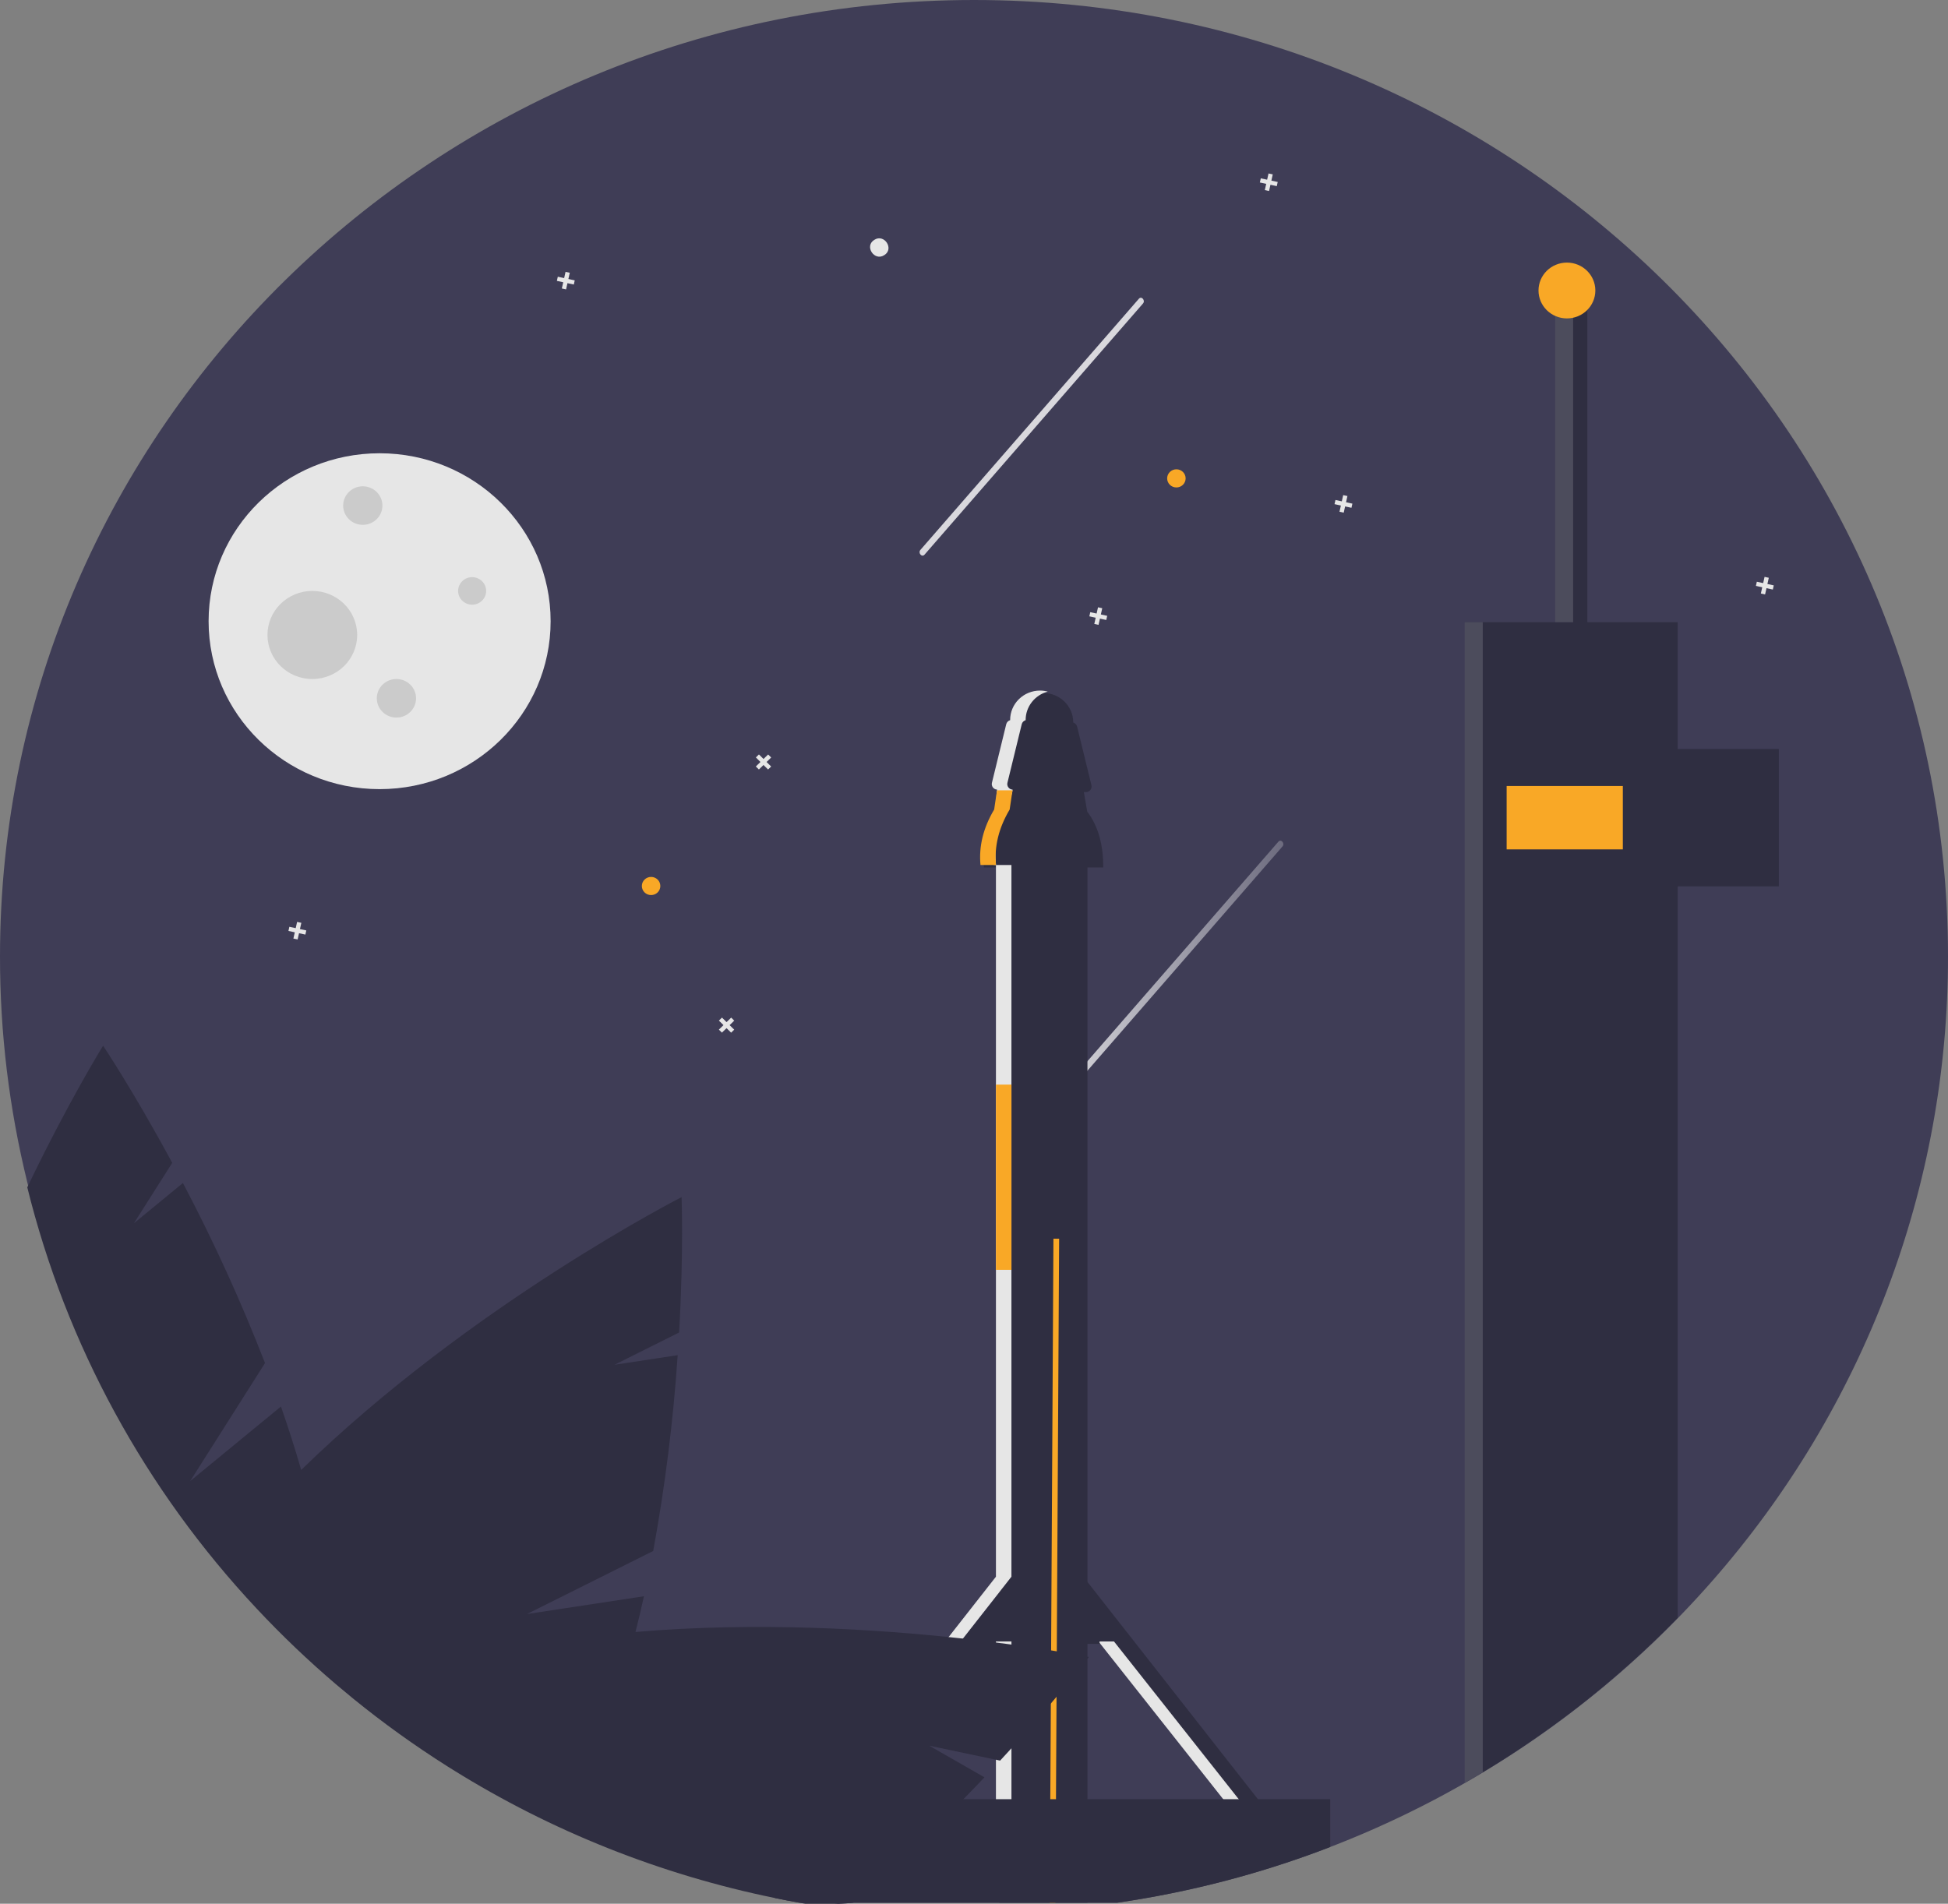 <svg width="799" height="781" viewBox="0 0 799 781" fill="none" xmlns="http://www.w3.org/2000/svg">
<rect x="0" y="0" width="799" height="781" fill="#808080" stroke="none"/>
<g clip-path="url(#clip0)">
<path d="M799 392.394C799.089 486.499 764.71 577.496 702.144 648.764C639.577 720.033 552.997 766.817 458.217 780.573H350.013C349.843 780.719 343.846 781 343.846 781C342.839 780.865 341.822 780.719 340.815 780.573C333.111 779.46 325.478 778.131 317.915 776.587C288.302 770.566 259.491 761.224 232.049 748.745C231.763 748.62 231.488 748.484 231.201 748.359C215.909 741.388 201.089 733.458 186.833 724.618C186.472 724.399 186.123 724.181 185.773 723.962C185.169 723.588 184.575 723.223 183.982 722.838C183.791 722.724 183.601 722.609 183.41 722.484C170.665 714.421 158.398 705.65 146.671 696.214C146.098 695.766 145.526 695.298 144.954 694.84C142.654 692.966 140.376 691.072 138.119 689.157C138.098 689.146 138.087 689.126 138.066 689.115C126.532 679.297 115.575 668.844 105.248 657.807C105.216 657.765 105.173 657.734 105.142 657.692C59.774 609.222 27.581 550.299 11.54 486.371C11.413 485.913 11.307 485.466 11.19 485.008C3.736 454.681 -0.02 423.592 8.05272e-05 392.394C8.05272e-05 175.682 178.864 0 399.5 0C620.136 0 799 175.682 799 392.394Z" fill="#3F3D56"/>
<path opacity="0.8" d="M436.434 450.282L471.372 410.107L506.31 369.932L526.033 347.253C527.125 345.998 525.441 344.04 524.349 345.295L489.411 385.47L454.473 425.645L434.75 448.324C433.658 449.579 435.342 451.536 436.434 450.282V450.282Z" fill="url(#paint0_linear)"/>
<path d="M446.031 350.147H409.896V780.573H446.031V350.147Z" fill="#2F2E41"/>
<path d="M434.416 508.166L434.342 521.052L433.463 677.447L433.357 696.089L433.124 738.097L432.89 780.573H430.559L430.792 738.097L431.015 698.857L431.131 677.062L432.011 521.083L432.085 508.156L434.416 508.166Z" fill="#F9A826"/>
<path d="M452.517 355.871H403.555C402.845 348.337 404.612 340.75 409.165 333.102L410.55 323.811H444.356L445.951 332.985C450.688 339.184 452.523 347.011 452.517 355.871Z" fill="#2F2E41"/>
<path d="M445.403 324.956H410.517C410.164 324.956 409.816 324.877 409.499 324.726C409.182 324.575 408.904 324.355 408.686 324.084C408.467 323.812 408.315 323.495 408.239 323.157C408.164 322.819 408.167 322.468 408.249 322.131L414.125 298.086C414.247 297.586 414.537 297.141 414.948 296.822C415.36 296.504 415.868 296.33 416.392 296.33H439.528C440.052 296.33 440.56 296.504 440.971 296.822C441.383 297.141 441.673 297.586 441.795 298.086L447.67 322.131C447.753 322.468 447.756 322.819 447.681 323.157C447.605 323.495 447.452 323.812 447.234 324.084C447.016 324.355 446.738 324.575 446.421 324.726C446.104 324.877 445.756 324.956 445.403 324.956V324.956Z" fill="#2F2E41"/>
<path d="M427.963 284.304C424.716 284.307 421.604 285.577 419.309 287.833C417.014 290.089 415.725 293.147 415.724 296.336V308.357H440.202V296.336C440.201 293.147 438.912 290.089 436.617 287.833C434.322 285.577 431.21 284.307 427.963 284.304V284.304Z" fill="#2F2E41"/>
<path d="M414.39 647.512L331.432 753.266L342.905 755.867L407.329 674.384H414.39V647.512Z" fill="#2F2E41"/>
<path d="M444.887 647.512L527.846 753.266L516.372 755.867L451.948 674.384H444.887V647.512Z" fill="#2F2E41"/>
<path d="M688.136 255.264V663.688C662.358 690.143 632.951 712.942 600.766 731.425V255.264H688.136Z" fill="#2F2E41"/>
<path d="M729.613 307.279H672.248V363.623H729.613V307.279Z" fill="#2F2E41"/>
<path d="M651.067 119.175H637.829V266.538H651.067V119.175Z" fill="#2F2E41"/>
<g opacity="0.4">
<path opacity="0.4" d="M608.183 255.265H600.766V731.425C603.258 729.995 605.73 728.536 608.183 727.048V255.265Z" fill="#E6E6E6"/>
<path opacity="0.4" d="M645.247 119.175H637.83V255.264H645.247V119.175Z" fill="#E6E6E6"/>
</g>
<path d="M665.629 322.449H617.972V348.454H665.629V322.449Z" fill="#F9A826"/>
<path d="M155.703 323.74C194.442 323.74 225.846 292.895 225.846 254.845C225.846 216.795 194.442 185.949 155.703 185.949C116.964 185.949 85.56 216.795 85.56 254.845C85.56 292.895 116.964 323.74 155.703 323.74Z" fill="#E6E6E6"/>
<path d="M148.803 215.314C153.249 215.314 156.852 211.775 156.852 207.408C156.852 203.042 153.249 199.502 148.803 199.502C144.358 199.502 140.754 203.042 140.754 207.408C140.754 211.775 144.358 215.314 148.803 215.314Z" fill="#CBCBCB"/>
<path d="M162.602 294.375C167.047 294.375 170.651 290.835 170.651 286.469C170.651 282.102 167.047 278.563 162.602 278.563C158.156 278.563 154.553 282.102 154.553 286.469C154.553 290.835 158.156 294.375 162.602 294.375Z" fill="#CBCBCB"/>
<path d="M193.649 248.068C196.824 248.068 199.398 245.54 199.398 242.421C199.398 239.302 196.824 236.774 193.649 236.774C190.474 236.774 187.899 239.302 187.899 242.421C187.899 245.54 190.474 248.068 193.649 248.068Z" fill="#CBCBCB"/>
<path d="M128.105 278.563C138.266 278.563 146.503 270.472 146.503 260.492C146.503 250.512 138.266 242.421 128.105 242.421C117.944 242.421 109.707 250.512 109.707 260.492C109.707 270.472 117.944 278.563 128.105 278.563Z" fill="#CBCBCB"/>
<path d="M267.056 367.195C269.149 367.195 270.846 365.528 270.846 363.472C270.846 361.417 269.149 359.75 267.056 359.75C264.962 359.75 263.266 361.417 263.266 363.472C263.266 365.528 264.962 367.195 267.056 367.195Z" fill="#F9A826"/>
<path d="M299.902 417.471L298.011 419.317L296.132 417.459L294.871 418.689L296.75 420.547L294.858 422.392L296.111 423.631L298.002 421.785L299.881 423.643L301.142 422.413L299.263 420.555L301.155 418.71L299.902 417.471Z" fill="#E6E6E6"/>
<path d="M315.063 309.518L313.171 311.363L311.292 309.505L310.031 310.736L311.91 312.594L310.019 314.439L311.271 315.678L313.163 313.832L315.041 315.69L316.302 314.46L314.424 312.602L316.315 310.757L315.063 309.518Z" fill="#E6E6E6"/>
<path d="M362.707 104.662C358.614 107.34 354.426 100.966 358.597 98.406C362.689 95.728 366.878 102.103 362.707 104.662Z" fill="#E6E6E6"/>
<path d="M125.633 381.703L123.029 381.142L123.599 378.583L121.863 378.21L121.292 380.768L118.689 380.208L118.308 381.913L120.912 382.474L120.342 385.031L122.077 385.405L122.649 382.847L125.252 383.408L125.633 381.703Z" fill="#E6E6E6"/>
<path d="M524.073 74.657L521.469 74.096L522.04 71.537L520.304 71.164L519.733 73.722L517.129 73.162L516.749 74.867L519.352 75.428L518.782 77.986L520.518 78.359L521.089 75.801L523.693 76.362L524.073 74.657Z" fill="#E6E6E6"/>
<path d="M727.532 240.149L724.928 239.588L725.499 237.03L723.763 236.656L723.192 239.215L720.588 238.655L720.208 240.36L722.811 240.921L722.241 243.478L723.977 243.852L724.548 241.293L727.152 241.854L727.532 240.149Z" fill="#E6E6E6"/>
<path d="M235.737 115.018L233.133 114.457L233.703 111.9L231.967 111.526L231.396 114.084L228.792 113.524L228.411 115.229L231.016 115.79L230.446 118.348L232.181 118.721L232.753 116.163L235.356 116.723L235.737 115.018Z" fill="#E6E6E6"/>
<path d="M482.515 199.973C484.608 199.973 486.305 198.306 486.305 196.25C486.305 194.194 484.608 192.528 482.515 192.528C480.422 192.528 478.725 194.194 478.725 196.25C478.725 198.306 480.422 199.973 482.515 199.973Z" fill="#F9A826"/>
<path d="M454.134 252.639L451.53 252.078L452.101 249.52L450.365 249.146L449.794 251.705L447.19 251.145L446.81 252.85L449.413 253.411L448.843 255.968L450.579 256.342L451.15 253.783L453.754 254.344L454.134 252.639Z" fill="#E6E6E6"/>
<path d="M554.701 206.612L552.097 206.051L552.668 203.493L550.932 203.12L550.361 205.677L547.756 205.117L547.375 206.822L549.98 207.383L549.41 209.941L551.146 210.314L551.717 207.757L554.321 208.317L554.701 206.612Z" fill="#E6E6E6"/>
<path opacity="0.8" d="M379.211 227.543L414.149 187.368L449.087 147.194L468.811 124.515C469.902 123.26 468.218 121.302 467.127 122.557L432.188 162.732L397.25 202.906L377.527 225.585C376.436 226.84 378.12 228.798 379.211 227.543V227.543Z" fill="url(#paint1_linear)"/>
<path d="M414.859 673.387H408.5V779.577H414.859V673.387Z" fill="#E6E6E6"/>
<path d="M429.743 283.731C427.146 284.422 424.852 285.932 423.215 288.029C421.578 290.126 420.688 292.694 420.683 295.337V295.441C420.294 295.555 419.942 295.767 419.662 296.055C419.381 296.343 419.182 296.698 419.083 297.085L413.212 321.139C413.133 321.463 413.128 321.801 413.197 322.127C413.265 322.454 413.406 322.762 413.61 323.029C413.813 323.296 414.073 323.516 414.373 323.673C414.672 323.831 415.003 323.921 415.342 323.939L415.3 324.22L415.141 325.261L412.746 332.546C408.2 340.186 407.808 347.337 408.518 354.872H414.855V646.837L332.157 752.273L338.24 753.647L337.276 754.875L325.799 752.273L408.497 646.837V354.872L403.209 354.404C402.499 346.868 403.961 340.186 408.507 332.546L408.783 325.261L408.942 324.22L408.984 323.939C408.645 323.921 408.314 323.831 408.015 323.673C407.715 323.516 407.455 323.296 407.251 323.029C407.048 322.762 406.907 322.454 406.839 322.127C406.77 321.801 406.775 321.463 406.854 321.139L412.725 297.085C412.824 296.698 413.023 296.343 413.304 296.055C413.584 295.767 413.936 295.555 414.325 295.441V295.337C414.326 292.148 415.616 289.089 417.91 286.833C420.205 284.577 423.318 283.308 426.564 283.305C427.639 283.308 428.708 283.451 429.743 283.731V283.731Z" fill="#E6E6E6"/>
<path d="M456.91 673.387H450.994V673.946L514.978 754.87L520.369 753.648L456.91 673.387Z" fill="#E6E6E6"/>
<path d="M545.609 738.097V757.717C517.46 768.581 488.139 776.25 458.217 780.573H327.876C324.538 779.98 321.211 779.345 317.915 778.669V738.097H545.609Z" fill="#2F2E41"/>
<path d="M433.463 677.447C432.721 677.323 431.937 677.198 431.132 677.062C426.395 676.313 420.683 675.459 414.134 674.575C413.689 674.512 413.234 674.45 412.767 674.387C407.363 673.669 401.418 672.941 395.007 672.222C359.858 668.34 310.762 665.228 260.661 669.506C261.901 664.614 263.045 659.722 264.126 654.851L216.143 662.147L267.92 636.282C272.797 609.711 276.151 582.892 277.965 555.951L252.046 559.885L278.548 546.646C280.445 513.308 279.555 491.117 279.555 491.117C279.555 491.117 192.862 535.384 123.538 603.038C120.995 594.233 118.208 585.542 115.241 577.007L78.003 607.608L108.702 559.188C98.901 533.962 87.658 509.3 75.026 485.32L54.913 501.848L70.639 477.056C54.722 447.548 42.282 429 42.282 429C42.282 429 28.092 451.836 11.19 487.089C27.131 551.586 59.496 611.047 105.248 659.889C115.59 670.943 126.565 681.41 138.119 691.238C140.376 693.154 142.654 695.048 144.954 696.921C157.202 706.879 170.043 716.11 183.41 724.566C184.194 725.066 184.978 725.555 185.773 726.044C226.231 751.265 270.999 769.094 317.915 778.669C321.211 779.345 324.538 779.98 327.876 780.573C328.692 780.719 329.508 780.865 330.324 781H343.846C343.846 781 349.844 780.719 350.013 780.573C366.809 766.137 382.037 751.544 395.166 738.097C398.154 735.047 401.026 732.049 403.792 729.135L381.136 716.156L410.214 722.276C411.549 720.829 412.863 719.403 414.134 718.009C420.662 710.848 426.321 704.363 431.015 698.857C431.821 697.9 432.605 696.984 433.357 696.089C441.909 685.951 446.614 679.768 446.614 679.768C446.614 679.768 441.887 678.821 433.463 677.447Z" fill="#2F2E41"/>
<path d="M408.497 354.872H402.16C401.45 347.337 403.22 339.749 407.766 332.109L408.783 325.261L408.942 324.22H415.3L415.141 325.261L414.124 332.109C409.578 339.749 407.808 347.337 408.518 354.872H414.855" fill="#F9A826"/>
<path d="M414.855 444.956H408.497V520.937H414.855V444.956Z" fill="#F9A826"/>
<path d="M642.697 130.625C649.135 130.625 654.354 125.499 654.354 119.175C654.354 112.852 649.135 107.726 642.697 107.726C636.259 107.726 631.041 112.852 631.041 119.175C631.041 125.499 636.259 130.625 642.697 130.625Z" fill="#F9A826"/>
</g>
<defs>
<linearGradient id="paint0_linear" x1="434.396" y1="397.788" x2="526.387" y2="397.788" gradientUnits="userSpaceOnUse">
<stop stop-color="white"/>
<stop offset="1" stop-color="white" stop-opacity="0.3"/>
</linearGradient>
<linearGradient id="paint1_linear" x1="53633.5" y1="25830.3" x2="61619.2" y2="25830.3" gradientUnits="userSpaceOnUse">
<stop stop-color="white"/>
<stop offset="1" stop-color="white" stop-opacity="0.3"/>
</linearGradient>
<clipPath id="clip0">
<rect width="799" height="781" fill="white"/>
</clipPath>
</defs>
</svg>
